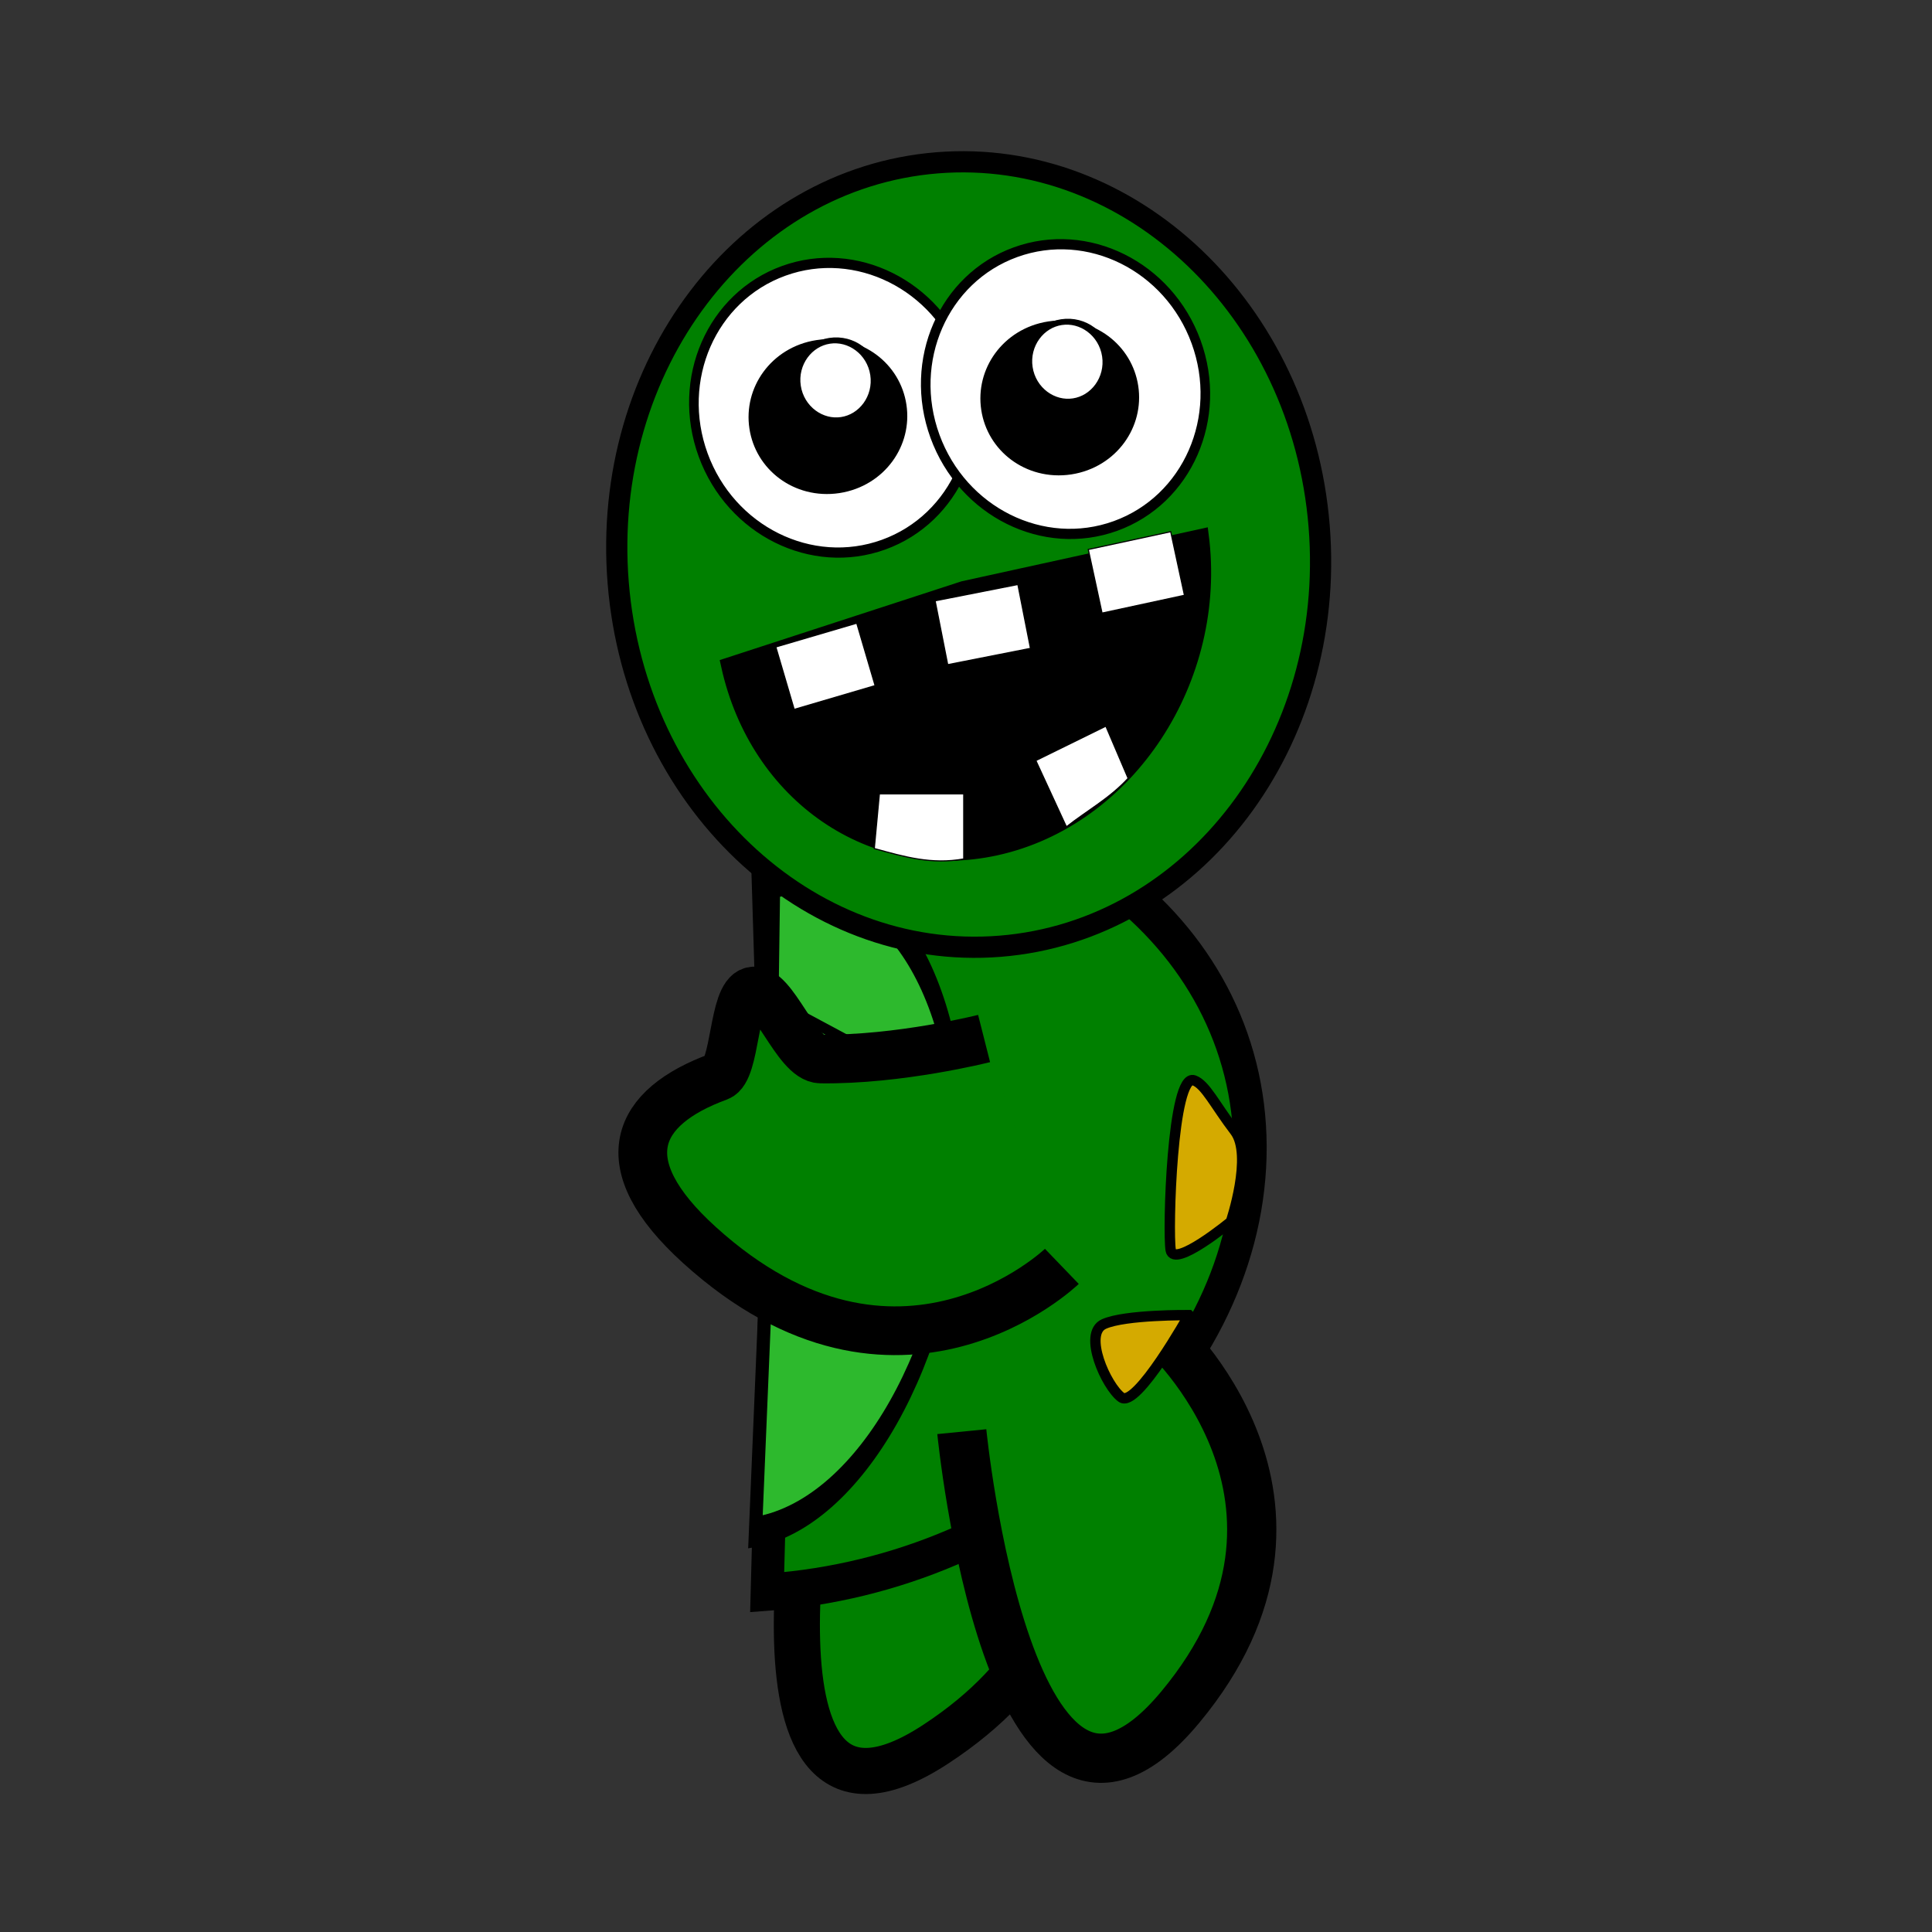 <svg:svg xmlns:dc="http://purl.org/dc/elements/1.1/" xmlns:ns1="http://sodipodi.sourceforge.net/DTD/sodipodi-0.dtd" xmlns:ns2="http://www.inkscape.org/namespaces/inkscape" xmlns:ns4="http://creativecommons.org/ns#" xmlns:rdf="http://www.w3.org/1999/02/22-rdf-syntax-ns#" xmlns:svg="http://www.w3.org/2000/svg" height="186.35" id="svg6265" version="1.1" viewBox="-58.18 -14.51 186.35 186.35" width="186.35" ns1:docname="New document 22" ns2:version="0.48.0 r9654">
  <svg:rect x="-58.18" y="-14.51" width="186.35" height="186.35" fill="#333333" stroke="none"/>
  <ns1:namedview bordercolor="#666666" borderopacity="1.0" fit-margin-bottom="0" fit-margin-left="0" fit-margin-right="0" fit-margin-top="0" id="base" pagecolor="#ffffff" showgrid="false" ns2:current-layer="layer1" ns2:cx="154.46633" ns2:cy="64.371932" ns2:document-units="px" ns2:pageopacity="0.0" ns2:pageshadow="2" ns2:window-height="1148" ns2:window-maximized="1" ns2:window-width="1600" ns2:window-x="0" ns2:window-y="25" ns2:zoom="1.979899" />
  <svg:g id="layer1" transform="translate(-227.86 -690.24)" ns2:groupmode="layer" ns2:label="Layer 1">
    <svg:g id="g6198" transform="translate(-289.26 -151.12)">
      <svg:path d="m537.84 965.19s-9.163 43.337 11.355 29.895 10.551-31.584 10.551-31.584" id="path5408" style="stroke:#000000;stroke-width:4.448;fill:#008000" ns2:connector-curvature="0" ns2:transform-center-x="20.268557" ns2:transform-center-y="5.4731453" />
      <svg:g id="g5410" transform="matrix(.082 -.997 .997 .082 -179.53 1203)">
        <svg:path d="m365.71 313.79c0 71.797-43.492 130-97.143 130s-97.143-58.203-97.143-130c0-2.082 0.037-4.164 0.112-6.244l97.031 6.244z" id="path5412" style="stroke:#000000;stroke-width:9.098;fill:#008000" transform="matrix(-.396 .022 .054 .347 408 574.64)" ns1:cx="268.57144" ns1:cy="313.79074" ns1:end="3.1896387" ns1:rx="97.14286" ns1:ry="130" ns1:start="0" ns1:type="arc" />
        <svg:path d="m365.71 313.79c0 71.797-43.492 130-97.143 130s-97.143-58.203-97.143-130c0-2.082 0.037-4.164 0.112-6.244l97.031 6.244z" id="path5414" style="stroke:#000000;stroke-width:9.098;fill:#2db92d" transform="matrix(-.323 .013 .037 .138 392.34 641.91)" ns1:cx="268.57144" ns1:cy="313.79074" ns1:end="3.1896387" ns1:rx="97.14286" ns1:ry="130" ns1:start="0" ns1:type="arc" ns2:transform-center-x="-41.844265" ns2:transform-center-y="-7.3951947" />
        <svg:path d="m315 689.51-8.571 15" id="path5416" style="stroke:#000000;stroke-width:1px;fill:none" ns2:connector-curvature="0" />
        <svg:path d="m336.43 688.79-7.143 16.429" id="path5418" style="stroke:#000000;stroke-width:1px;fill:none" ns2:connector-curvature="0" />
      </svg:g>
      <svg:path d="m-731.43 15.219c0 59.962-43.492 108.57-97.143 108.57s-97.143-48.609-97.143-108.57c0-59.962 43.492-108.57 97.143-108.57s97.143 48.609 97.143 108.57z" id="path5422" style="stroke:#000000;stroke-width:5.858;fill:#008000" transform="matrix(.348 -.028 .028 .348 840.29 851.84)" ns1:cx="-828.57141" ns1:cy="15.219325" ns1:rx="97.14286" ns1:ry="108.57143" ns1:type="arc" />
      <svg:path d="m553.86 927.02s-8.178 2.074-15.769 1.972c-2.34-0.032-4.592-7.025-6.606-6.529-1.864 0.459-1.551 7.619-3.248 8.239-8.009 2.927-10.563 8.333-1.817 16.251 19.1 17.293 34.941 2.045 34.941 2.045" id="path5426" style="stroke:#000000;stroke-width:4.7;fill:#008000" ns1:nodetypes="cssssc" ns2:connector-curvature="0" ns2:transform-center-x="9.2526408" ns2:transform-center-y="-18.701323" />
      <svg:path d="m551.71 964.94s4.589 46.388 21.066 26.58-1.726-36.202-1.726-36.202" id="path5434" style="stroke:#000000;stroke-width:4.749;fill:#008000" ns1:nodetypes="csc" ns2:connector-curvature="0" ns2:transform-center-x="18.243181" ns2:transform-center-y="9.8787185" />
      <svg:path d="m577.66 944.69s-5.495 4.533-5.801 2.738c-0.306-1.795 0.129-17.146 2.251-16.371 1.113 0.406 1.988 2.328 3.946 4.899 1.774 2.33-0.395 8.734-0.395 8.734z" id="path5436" style="stroke:#000000;stroke-width:1px;fill:#d4aa00" ns1:nodetypes="cscsc" ns2:connector-curvature="0" ns2:transform-center-x="-28.319872" ns2:transform-center-y="16.136578" />
      <svg:path d="m573.62 953.7s-5.045 9.011-6.516 7.936c-1.47-1.075-3.744-6.156-1.682-7.078 2.062-0.922 8.198-0.858 8.198-0.858z" id="path5438" style="stroke:#000000;stroke-width:1px;fill:#d4aa00" ns1:nodetypes="cccc" ns2:connector-curvature="0" ns2:transform-center-x="-28.722917" ns2:transform-center-y="-10.253323" />
      <svg:g id="g5477" transform="matrix(.082 -.997 .997 .082 -75.962 1465.8)">
        <svg:path d="m-1485.7-16.209c0 45.761-38.376 82.857-85.714 82.857-47.339 0-85.714-37.096-85.714-82.857s38.376-82.857 85.714-82.857c47.339 0 85.714 37.096 85.714 82.857z" id="path5479" style="stroke:#000000;stroke-width:5.858;fill:#ffffff" transform="matrix(.065 .142 -.154 .071 747.45 788.18)" ns1:cx="-1571.4286" ns1:cy="-16.209246" ns1:rx="85.714287" ns1:ry="82.85714" ns1:type="arc" />
        <svg:g id="g5481" transform="matrix(.051 .215 -.191 .045 785.49 702.34)">
          <svg:path d="m-991.43 186.65c0 31.559-16.629 57.143-37.143 57.143-20.513 0-37.143-25.584-37.143-57.143s16.63-57.143 37.143-57.143 37.143 25.584 37.143 57.143z" id="path5483" style="stroke:#000000;stroke-width:8.314;fill:#000000" transform="matrix(.839 0 0 .62 107.13 408.02)" ns1:cx="-1028.5714" ns1:cy="186.6479" ns1:rx="37.142857" ns1:ry="57.142857" ns1:type="arc" />
          <svg:path d="m-991.43 186.65c0 31.559-16.629 57.143-37.143 57.143-20.513 0-37.143-25.584-37.143-57.143s16.63-57.143 37.143-57.143 37.143 25.584 37.143 57.143z" id="path5485" style="stroke:#000000;stroke-width:8.314;fill:#ffffff" transform="matrix(.465 0 0 .344 -271.92 442.5)" ns1:cx="-1028.5714" ns1:cy="186.6479" ns1:rx="37.142857" ns1:ry="57.142857" ns1:type="arc" />
        </svg:g>
      </svg:g>
      <svg:g id="g5487" transform="matrix(.082 -.997 .997 .082 -53.601 1464)">
        <svg:path d="m-1485.7-16.209c0 45.761-38.376 82.857-85.714 82.857-47.339 0-85.714-37.096-85.714-82.857s38.376-82.857 85.714-82.857c47.339 0 85.714 37.096 85.714 82.857z" id="path5489" style="stroke:#000000;stroke-width:5.858;fill:#ffffff" transform="matrix(.065 .142 -.154 .071 747.45 788.18)" ns1:cx="-1571.4286" ns1:cy="-16.209246" ns1:rx="85.714287" ns1:ry="82.85714" ns1:type="arc" />
        <svg:g id="g5491" transform="matrix(.051 .215 -.191 .045 785.49 702.34)">
          <svg:path d="m-991.43 186.65c0 31.559-16.629 57.143-37.143 57.143-20.513 0-37.143-25.584-37.143-57.143s16.63-57.143 37.143-57.143 37.143 25.584 37.143 57.143z" id="path5493" style="stroke:#000000;stroke-width:8.314;fill:#000000" transform="matrix(.839 0 0 .62 107.13 408.02)" ns1:cx="-1028.5714" ns1:cy="186.6479" ns1:rx="37.142857" ns1:ry="57.142857" ns1:type="arc" />
          <svg:path d="m-991.43 186.65c0 31.559-16.629 57.143-37.143 57.143-20.513 0-37.143-25.584-37.143-57.143s16.63-57.143 37.143-57.143 37.143 25.584 37.143 57.143z" id="path5495" style="stroke:#000000;stroke-width:8.314;fill:#ffffff" transform="matrix(.465 0 0 .344 -271.92 442.5)" ns1:cx="-1028.5714" ns1:cy="186.6479" ns1:rx="37.142857" ns1:ry="57.142857" ns1:type="arc" />
        </svg:g>
      </svg:g>
      <svg:path d="m-731.43 15.219c0 59.962-43.492 108.57-97.143 108.57-50.142 0-92.045-42.653-96.72-98.45l96.72-10.122z" id="path5497" style="stroke:#000000;stroke-width:5.858;fill:#000000" transform="matrix(.237 -.052 .03 .231 747.72 836.99)" ns1:cx="-828.57141" ns1:cy="15.219325" ns1:end="3.0482296" ns1:rx="97.14286" ns1:ry="108.57143" ns1:start="0" ns1:type="arc" />
      <svg:path d="m543.76 903.42h8.137v6.28c-3.104 0.555-5.679-0.19-8.629-1.004z" id="rect6172" style="stroke:#000000;stroke-width:.111;fill:#ffffff" ns1:nodetypes="ccccc" ns2:connector-curvature="0" />
      <svg:rect height="6.28" id="rect6174" rx="0" ry="2.184" style="stroke:#000000;stroke-width:.111;fill:#ffffff" transform="rotate(-16.383)" width="8.137" x="261.28" y="1003.7" ns2:transform-center-x="-4.9815366" ns2:transform-center-y="3.6374627" />
      <svg:rect height="6.28" id="rect6176" rx="0" ry="2.184" style="stroke:#000000;stroke-width:.111;fill:#ffffff" transform="rotate(-11.15)" width="8.137" x="367.67" y="974.29" ns2:transform-center-x="-4.6290467" ns2:transform-center-y="4.0766472" />
      <svg:rect height="6.28" id="rect6178" rx="0" ry="2.184" style="stroke:#000000;stroke-width:.111;fill:#ffffff" transform="matrix(.977 -.211 .211 .977 0 0)" width="8.137" x="365.64" y="979.53" ns2:transform-center-x="-4.7028359" ns2:transform-center-y="3.9912897" />
      <svg:path d="m217.53 1037 7.481-0.809 0.298 5.462c-2.338 1.213-4.794 1.575-7.192 2.363z" id="rect6192" style="stroke:#000000;stroke-width:.111;fill:#ffffff" transform="rotate(-19.985)" ns1:nodetypes="ccccc" ns2:connector-curvature="0" ns2:transform-center-x="2.1428571" ns2:transform-center-y="0.98214286" />
    </svg:g>
  </svg:g>
</svg:svg>